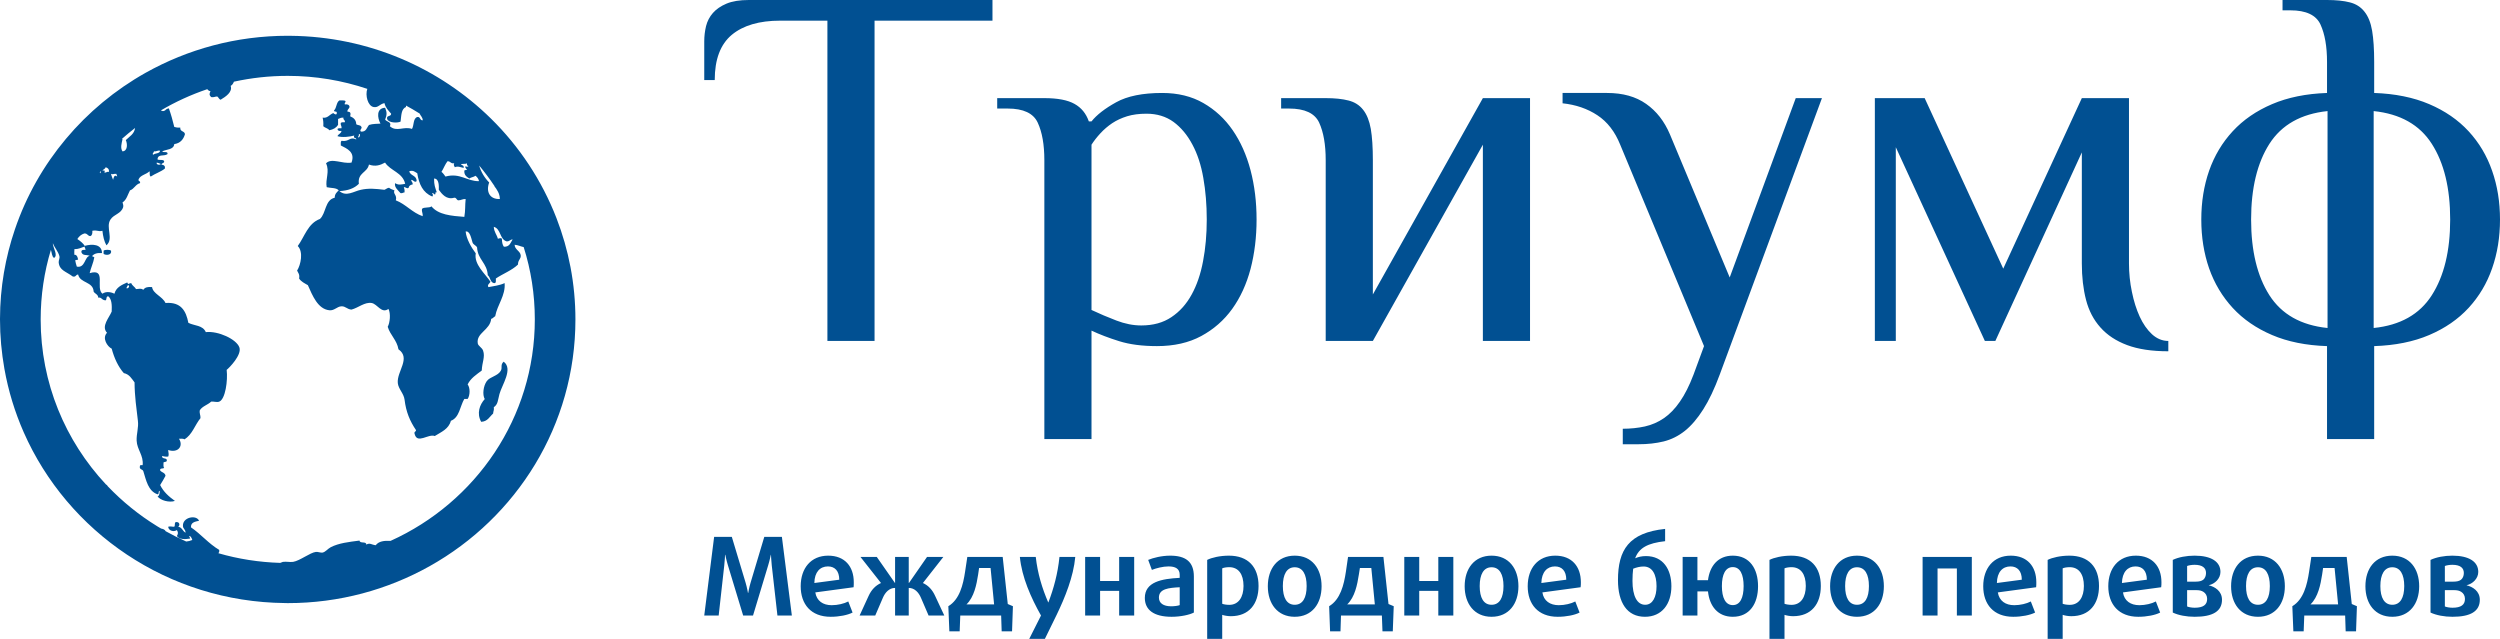 <svg width="270" height="69" viewBox="0 0 270 69" fill="none" xmlns="http://www.w3.org/2000/svg">
<g clip-path="url(#clip0)">
<path d="M107.187 0V2.231H94.452V36.823H89.36V2.231H84.268C82.004 2.231 80.258 2.743 79.027 3.767C77.803 4.791 77.191 6.419 77.191 8.65H76.059V4.462C76.059 3.908 76.124 3.359 76.254 2.816C76.39 2.28 76.637 1.807 76.996 1.399C77.354 0.991 77.843 0.655 78.461 0.393C79.086 0.131 79.89 0 80.873 0H107.187ZM117.882 33.476C118.748 33.884 119.644 34.265 120.572 34.619C121.493 34.972 122.387 35.149 123.253 35.149C124.539 35.149 125.624 34.85 126.508 34.253C127.399 33.662 128.125 32.854 128.688 31.83C129.257 30.806 129.671 29.596 129.931 28.2C130.197 26.81 130.33 25.313 130.33 23.71C130.33 22.113 130.206 20.616 129.959 19.221C129.718 17.825 129.322 16.617 128.772 15.6C128.227 14.575 127.55 13.765 126.74 13.167C125.924 12.576 124.95 12.28 123.818 12.28C123.027 12.28 122.331 12.372 121.731 12.555C121.125 12.744 120.587 12.993 120.118 13.304C119.648 13.621 119.224 13.984 118.847 14.393C118.47 14.801 118.148 15.212 117.882 15.627V33.476ZM112.79 17.3C112.79 15.624 112.552 14.274 112.076 13.249C111.606 12.232 110.524 11.723 108.829 11.723H107.698V10.598H112.79C114.224 10.598 115.31 10.805 116.046 11.22C116.781 11.628 117.298 12.259 117.595 13.112H117.882C118.445 12.405 119.332 11.716 120.544 11.046C121.75 10.375 123.407 10.04 125.516 10.04C127.216 10.04 128.697 10.403 129.959 11.128C131.226 11.854 132.284 12.832 133.131 14.063C133.978 15.289 134.621 16.73 135.06 18.388C135.493 20.04 135.71 21.814 135.71 23.71C135.71 25.606 135.493 27.383 135.06 29.041C134.621 30.693 133.96 32.135 133.075 33.366C132.191 34.591 131.078 35.567 129.736 36.292C128.394 37.018 126.799 37.38 124.95 37.38C123.367 37.38 122.01 37.204 120.878 36.85C119.746 36.496 118.748 36.115 117.882 35.707V47.42H112.79V17.3ZM160.15 15.627L148.269 36.823H143.176V17.3C143.176 15.624 142.941 14.274 142.471 13.249C142.001 12.232 140.916 11.723 139.216 11.723H138.362V10.598H143.176C144.16 10.598 144.979 10.683 145.634 10.854C146.296 11.018 146.825 11.354 147.22 11.86C147.616 12.36 147.891 13.045 148.046 13.917C148.194 14.795 148.269 15.923 148.269 17.3V31.802L160.15 10.598H165.243V36.823H160.15V15.627ZM184.035 37.38L174.982 15.627C174.413 14.213 173.591 13.152 172.515 12.445C171.445 11.738 170.193 11.308 168.758 11.156V10.04H173.563C175.263 10.04 176.67 10.433 177.783 11.22C178.896 12 179.753 13.097 180.352 14.511L186.808 29.965L193.941 10.598H196.77L185.732 40.453C185.17 41.977 184.576 43.229 183.951 44.211C183.327 45.198 182.665 45.973 181.966 46.533C181.268 47.088 180.504 47.469 179.675 47.676C178.847 47.878 177.941 47.978 176.958 47.978H175.26V46.305C176.095 46.305 176.89 46.222 177.644 46.058C178.398 45.887 179.085 45.589 179.703 45.162C180.328 44.735 180.903 44.141 181.428 43.379C181.96 42.617 182.452 41.641 182.903 40.453L184.035 37.38ZM215.497 36.823H214.366L204.747 15.901V36.823H202.484V10.598H207.864L216.351 29.014L224.838 10.598H229.93V28.456C229.93 29.498 230.035 30.519 230.245 31.519C230.449 32.525 230.731 33.418 231.089 34.198C231.448 34.978 231.89 35.612 232.416 36.1C232.948 36.582 233.535 36.823 234.178 36.823V37.938C232.403 37.938 230.922 37.716 229.735 37.271C228.542 36.826 227.58 36.192 226.85 35.369C226.115 34.552 225.595 33.558 225.292 32.388C224.989 31.217 224.838 29.907 224.838 28.456V16.459L215.497 36.823ZM256.356 35.423C259.225 35.131 261.318 33.951 262.635 31.885C263.959 29.818 264.62 27.093 264.62 23.71C264.62 20.327 263.959 17.602 262.635 15.536C261.318 13.475 259.225 12.296 256.356 11.997V35.423ZM251.319 6.693C251.319 5.023 251.084 3.676 250.614 2.652C250.144 1.628 249.059 1.116 247.359 1.116H246.514V0H251.319C252.302 0 253.125 0.085 253.786 0.256C254.442 0.421 254.968 0.756 255.363 1.262C255.765 1.762 256.04 2.448 256.189 3.319C256.337 4.197 256.411 5.322 256.411 6.693V10.04C258.675 10.119 260.657 10.522 262.357 11.247C264.058 11.972 265.474 12.948 266.605 14.173C267.737 15.398 268.584 16.822 269.147 18.443C269.716 20.059 270 21.814 270 23.71C270 25.606 269.716 27.365 269.147 28.986C268.584 30.602 267.737 32.025 266.605 33.256C265.474 34.482 264.058 35.457 262.357 36.182C260.657 36.908 258.675 37.307 256.411 37.38V47.42H251.319V37.38C249.056 37.307 247.077 36.908 245.383 36.182C243.682 35.457 242.266 34.482 241.135 33.256C240.003 32.025 239.153 30.602 238.584 28.986C238.021 27.365 237.74 25.606 237.74 23.71C237.74 21.814 238.021 20.059 238.584 18.443C239.153 16.822 240.003 15.398 241.135 14.173C242.266 12.948 243.682 11.972 245.383 11.247C247.077 10.522 249.056 10.119 251.319 10.04V6.693ZM251.375 11.997C248.512 12.296 246.419 13.475 245.095 15.536C243.778 17.602 243.12 20.327 243.12 23.71C243.12 27.093 243.778 29.818 245.095 31.885C246.419 33.951 248.512 35.131 251.375 35.423V11.997Z" fill="#015092"/>
<path d="M85.52 66.476L84.444 57.982H82.543L81.058 62.947C80.91 63.441 80.808 64.035 80.808 64.035H80.78C80.78 64.035 80.678 63.441 80.53 62.947L79.036 57.982H77.126L76.059 66.476H77.617L78.22 61.063C78.285 60.542 78.304 59.92 78.304 59.92H78.332C78.332 59.92 78.452 60.524 78.619 61.063L80.261 66.476H81.327L82.96 61.063C83.127 60.524 83.248 59.92 83.248 59.92H83.266C83.266 59.92 83.294 60.542 83.35 61.063L83.962 66.476H85.52ZM92.208 62.883C92.208 61.164 91.224 60.011 89.444 60.011C87.579 60.011 86.475 61.374 86.475 63.312C86.475 65.26 87.588 66.613 89.713 66.613C90.64 66.613 91.54 66.431 92.078 66.156L91.614 64.958C91.159 65.196 90.473 65.361 89.824 65.361C88.887 65.361 88.201 64.903 88.052 63.98L92.189 63.422C92.208 63.239 92.208 63.066 92.208 62.883ZM90.64 62.608L87.95 62.965C87.969 61.785 88.562 61.173 89.416 61.173C90.158 61.173 90.64 61.657 90.64 62.608ZM101.984 66.476L101.001 64.373C100.704 63.715 100.277 63.239 99.674 62.965L101.882 60.149H100.12L98.172 62.956H98.144V60.149H96.669V62.956H96.65L94.693 60.149H92.931L95.148 62.965C94.545 63.239 94.1 63.715 93.803 64.373L92.838 66.476H94.526L95.352 64.556C95.593 63.989 96.038 63.495 96.669 63.495V66.476H98.144V63.495C98.775 63.495 99.22 63.989 99.461 64.556L100.287 66.476H101.984ZM109.395 65.471L108.839 65.233L108.291 60.149H104.47L104.229 61.749C104.015 63.166 103.635 64.739 102.42 65.471L102.531 68.186H103.644L103.709 66.476H108.124L108.18 68.186H109.302L109.395 65.471ZM107.364 65.278H104.377C105.203 64.492 105.472 63.12 105.638 62.051L105.741 61.347H106.983L107.364 65.278ZM116.129 60.149H114.422C114.237 61.968 113.801 63.55 113.226 65.059H113.207C112.549 63.532 112.066 61.95 111.862 60.149H110.146C110.36 62.343 111.334 64.529 112.428 66.476L111.157 69H112.846L114.126 66.385C115.016 64.538 115.934 62.288 116.129 60.149ZM122.492 66.476V60.149H120.869V62.746H118.81V60.149H117.196V66.476H118.81V63.815H120.869V66.476H122.492ZM128.938 66.156V62.261C128.938 60.642 128.02 60.011 126.378 60.011C125.451 60.011 124.533 60.249 124.004 60.469L124.403 61.548C124.857 61.365 125.599 61.173 126.202 61.173C126.944 61.173 127.408 61.42 127.408 62.078V62.407C125.46 62.508 123.642 62.846 123.642 64.574C123.642 65.864 124.607 66.613 126.536 66.613C127.501 66.613 128.465 66.403 128.938 66.156ZM127.408 65.352C127.241 65.425 126.833 65.48 126.49 65.48C125.646 65.48 125.163 65.141 125.163 64.538C125.163 63.587 126.211 63.486 127.408 63.422V65.352ZM135.923 63.285C135.923 61.228 134.791 60.011 132.723 60.011C131.758 60.011 130.859 60.222 130.376 60.469V69H131.999V66.403C132.203 66.476 132.584 66.549 132.927 66.549C134.893 66.549 135.923 65.233 135.923 63.285ZM134.3 63.285C134.3 64.483 133.771 65.324 132.76 65.324C132.472 65.324 132.129 65.269 131.999 65.205V61.383C132.139 61.31 132.454 61.255 132.751 61.255C133.752 61.255 134.3 62.005 134.3 63.285ZM142.731 63.312C142.731 61.42 141.702 60.011 139.828 60.011C137.964 60.011 136.925 61.42 136.925 63.312C136.925 65.196 137.964 66.613 139.828 66.613C141.702 66.613 142.731 65.196 142.731 63.312ZM141.117 63.294C141.117 64.565 140.691 65.315 139.828 65.315C138.975 65.315 138.548 64.565 138.548 63.294C138.548 62.032 138.975 61.264 139.828 61.264C140.691 61.264 141.117 62.032 141.117 63.294ZM150.523 65.471L149.957 65.233L149.409 60.149H145.588L145.356 61.749C145.143 63.166 144.762 64.739 143.547 65.471L143.649 68.186H144.772L144.827 66.476H149.243L149.307 68.186H150.421L150.523 65.471ZM148.482 65.278H145.495C146.33 64.492 146.59 63.12 146.757 62.051L146.868 61.347H148.102L148.482 65.278ZM156.96 66.476V60.149H155.337V62.746H153.277V60.149H151.663V66.476H153.277V63.815H155.337V66.476H156.96ZM163.991 63.312C163.991 61.42 162.961 60.011 161.087 60.011C159.223 60.011 158.184 61.42 158.184 63.312C158.184 65.196 159.223 66.613 161.087 66.613C162.961 66.613 163.991 65.196 163.991 63.312ZM162.377 63.294C162.377 64.565 161.95 65.315 161.087 65.315C160.234 65.315 159.807 64.565 159.807 63.294C159.807 62.032 160.234 61.264 161.087 61.264C161.95 61.264 162.377 62.032 162.377 63.294ZM170.734 62.883C170.734 61.164 169.741 60.011 167.97 60.011C166.096 60.011 164.992 61.374 164.992 63.312C164.992 65.26 166.115 66.613 168.229 66.613C169.157 66.613 170.066 66.431 170.595 66.156L170.131 64.958C169.686 65.196 168.99 65.361 168.35 65.361C167.413 65.361 166.718 64.903 166.578 63.98L170.706 63.422C170.734 63.239 170.734 63.066 170.734 62.883ZM169.157 62.608L166.467 62.965C166.495 61.785 167.089 61.173 167.933 61.173C168.684 61.173 169.157 61.657 169.157 62.608ZM180.51 63.312C180.51 61.493 179.62 60.057 177.765 60.057C177.301 60.057 176.93 60.149 176.596 60.295C177.004 59.179 177.941 58.658 179.833 58.448V57.122C175.91 57.533 174.741 59.39 174.741 62.663C174.741 65.068 175.715 66.613 177.653 66.613C179.49 66.613 180.51 65.224 180.51 63.312ZM178.906 63.312C178.906 64.474 178.488 65.315 177.681 65.315C176.8 65.315 176.308 64.364 176.308 62.736C176.308 62.243 176.336 61.804 176.383 61.42C176.726 61.283 177.125 61.182 177.505 61.182C178.47 61.182 178.906 62.069 178.906 63.312ZM189.869 63.312C189.869 61.42 188.96 60.011 187.142 60.011C185.547 60.011 184.656 61.118 184.462 62.663H183.321V60.149H181.725V66.476H183.321V63.87H184.462C184.628 65.471 185.528 66.613 187.142 66.613C188.96 66.613 189.869 65.196 189.869 63.312ZM188.311 63.294C188.311 64.565 187.931 65.352 187.142 65.352C186.354 65.352 185.964 64.565 185.964 63.294C185.964 62.032 186.354 61.246 187.142 61.246C187.931 61.246 188.311 62.032 188.311 63.294ZM196.649 63.285C196.649 61.228 195.527 60.011 193.449 60.011C192.485 60.011 191.585 60.222 191.103 60.469V69H192.726V66.403C192.93 66.476 193.31 66.549 193.654 66.549C195.62 66.549 196.649 65.233 196.649 63.285ZM195.026 63.285C195.026 64.483 194.498 65.324 193.487 65.324C193.199 65.324 192.856 65.269 192.726 65.205V61.383C192.865 61.31 193.18 61.255 193.477 61.255C194.479 61.255 195.026 62.005 195.026 63.285ZM203.458 63.312C203.458 61.42 202.428 60.011 200.554 60.011C198.69 60.011 197.651 61.42 197.651 63.312C197.651 65.196 198.69 66.613 200.554 66.613C202.428 66.613 203.458 65.196 203.458 63.312ZM201.844 63.294C201.844 64.565 201.417 65.315 200.554 65.315C199.701 65.315 199.274 64.565 199.274 63.294C199.274 62.032 199.701 61.264 200.554 61.264C201.417 61.264 201.844 62.032 201.844 63.294ZM212.956 66.476V60.149H207.641V66.476H209.255V61.392H211.342V66.476H212.956ZM219.922 62.883C219.922 61.164 218.938 60.011 217.158 60.011C215.293 60.011 214.189 61.374 214.189 63.312C214.189 65.26 215.302 66.613 217.427 66.613C218.354 66.613 219.254 66.431 219.792 66.156L219.328 64.958C218.874 65.196 218.187 65.361 217.538 65.361C216.601 65.361 215.915 64.903 215.766 63.98L219.903 63.422C219.922 63.239 219.922 63.066 219.922 62.883ZM218.354 62.608L215.664 62.965C215.683 61.785 216.276 61.173 217.13 61.173C217.872 61.173 218.354 61.657 218.354 62.608ZM226.693 63.285C226.693 61.228 225.561 60.011 223.493 60.011C222.528 60.011 221.628 60.222 221.146 60.469V69H222.769V66.403C222.973 66.476 223.354 66.549 223.697 66.549C225.663 66.549 226.693 65.233 226.693 63.285ZM225.06 63.285C225.06 64.483 224.541 65.324 223.53 65.324C223.242 65.324 222.899 65.269 222.769 65.205V61.383C222.908 61.31 223.224 61.255 223.521 61.255C224.513 61.255 225.06 62.005 225.06 63.285ZM233.436 62.883C233.436 61.164 232.444 60.011 230.672 60.011C228.798 60.011 227.695 61.374 227.695 63.312C227.695 65.26 228.817 66.613 230.932 66.613C231.859 66.613 232.768 66.431 233.297 66.156L232.833 64.958C232.388 65.196 231.692 65.361 231.052 65.361C230.115 65.361 229.42 64.903 229.281 63.98L233.408 63.422C233.436 63.239 233.436 63.066 233.436 62.883ZM231.859 62.608L229.169 62.965C229.197 61.785 229.791 61.173 230.635 61.173C231.386 61.173 231.859 61.657 231.859 62.608ZM239.975 64.775C239.975 63.825 239.196 63.367 238.547 63.212V63.203C239.205 63.066 239.808 62.49 239.808 61.767C239.808 60.67 238.825 60.011 237.016 60.011C236.145 60.011 235.273 60.176 234.66 60.469V66.156C235.273 66.449 236.145 66.613 237.026 66.613C238.964 66.613 239.975 66.028 239.975 64.775ZM238.25 61.886C238.25 62.197 238.129 62.471 237.944 62.618C237.749 62.755 237.517 62.819 237.091 62.819H236.209V61.127C236.386 61.054 236.72 60.999 237.016 60.999C237.87 60.999 238.25 61.337 238.25 61.886ZM238.371 64.684C238.371 65.324 237.944 65.635 237.026 65.635C236.738 65.635 236.395 65.58 236.209 65.498V63.733H237.109C237.564 63.733 237.749 63.788 237.962 63.916C238.213 64.071 238.371 64.337 238.371 64.684ZM246.765 63.312C246.765 61.42 245.726 60.011 243.862 60.011C241.988 60.011 240.958 61.42 240.958 63.312C240.958 65.196 241.988 66.613 243.862 66.613C245.726 66.613 246.765 65.196 246.765 63.312ZM245.142 63.294C245.142 64.565 244.715 65.315 243.862 65.315C242.999 65.315 242.572 64.565 242.572 63.294C242.572 62.032 242.999 61.264 243.862 61.264C244.715 61.264 245.142 62.032 245.142 63.294ZM254.547 65.471L253.991 65.233L253.443 60.149H249.622L249.381 61.749C249.167 63.166 248.787 64.739 247.572 65.471L247.683 68.186H248.796L248.861 66.476H253.276L253.332 68.186H254.454L254.547 65.471ZM252.516 65.278H249.529C250.355 64.492 250.624 63.12 250.79 62.051L250.893 61.347H252.135L252.516 65.278ZM261.272 63.312C261.272 61.42 260.233 60.011 258.369 60.011C256.495 60.011 255.465 61.42 255.465 63.312C255.465 65.196 256.495 66.613 258.369 66.613C260.233 66.613 261.272 65.196 261.272 63.312ZM259.658 63.294C259.658 64.565 259.222 65.315 258.369 65.315C257.515 65.315 257.079 64.565 257.079 63.294C257.079 62.032 257.515 61.264 258.369 61.264C259.222 61.264 259.658 62.032 259.658 63.294ZM267.82 64.775C267.82 63.825 267.032 63.367 266.392 63.212V63.203C267.041 63.066 267.653 62.49 267.653 61.767C267.653 60.67 266.661 60.011 264.852 60.011C263.99 60.011 263.118 60.176 262.496 60.469V66.156C263.118 66.449 263.99 66.613 264.871 66.613C266.809 66.613 267.82 66.028 267.82 64.775ZM266.095 61.886C266.095 62.197 265.974 62.471 265.78 62.618C265.594 62.755 265.353 62.819 264.926 62.819H264.045V61.127C264.221 61.054 264.555 60.999 264.852 60.999C265.715 60.999 266.095 61.337 266.095 61.886ZM266.216 64.684C266.216 65.324 265.78 65.635 264.871 65.635C264.583 65.635 264.24 65.58 264.045 65.498V63.733H264.954C265.399 63.733 265.594 63.788 265.807 63.916C266.058 64.071 266.216 64.337 266.216 64.684Z" fill="#015092"/>
<path d="M11.19 27.074C11.19 27.192 11.19 27.302 11.19 27.421C11.463 27.611 12.104 27.548 11.992 27.074C11.839 26.946 11.334 26.946 11.19 27.074Z" fill="#015092"/>
<path d="M53.257 44.663C53.265 44.411 53.385 44.292 53.329 43.984C53.794 43.652 53.753 43.257 53.938 42.569C54.211 41.558 55.445 39.835 54.395 39.061C54.01 39.409 54.283 39.685 54.09 40.033C53.778 40.611 52.92 40.681 52.576 41.155C52.199 41.677 52.079 42.625 52.352 43.099C51.798 43.707 51.462 44.647 51.966 45.556C52.664 45.524 52.872 45.003 53.257 44.663Z" fill="#015092"/>
<path d="M60.102 23.565C58.523 19.488 56.094 15.823 53.017 12.801C47.461 7.344 39.823 3.949 31.374 3.867C31.27 3.867 31.174 3.863 31.077 3.863C25.49 3.863 20.256 5.324 15.727 7.861C9.138 11.563 4.056 17.567 1.611 24.766C0.577 27.8 0.008 31.048 0 34.422C0 34.454 0 34.469 0 34.501C0 36.31 0.168 38.089 0.473 39.819C0.898 42.213 1.603 44.505 2.558 46.678C7.302 57.449 18.132 65.003 30.772 65.13C30.876 65.13 30.972 65.137 31.077 65.137C36.647 65.137 41.866 63.683 46.387 61.155C55.797 55.892 62.146 45.927 62.146 34.501C62.146 30.645 61.416 26.963 60.102 23.565ZM40.576 58.886C40.111 58.831 39.967 58.594 39.558 58.816C39.573 58.421 38.86 58.745 38.828 58.381C37.674 58.532 36.592 58.65 35.718 59.1C35.398 59.266 35.165 59.606 34.844 59.678C34.628 59.717 34.323 59.575 34.114 59.607C33.473 59.686 32.407 60.555 31.654 60.682C31.309 60.729 30.956 60.634 30.555 60.682C30.468 60.721 30.363 60.752 30.267 60.792C27.951 60.721 25.714 60.365 23.59 59.749C23.645 59.662 23.71 59.575 23.67 59.386C22.523 58.706 21.714 57.695 20.624 56.952C20.6 56.406 21.065 56.343 21.498 56.241C21.209 55.561 19.694 55.854 19.758 56.809C19.773 57.134 20.006 57.11 20.046 57.529C19.718 57.379 19.67 56.944 19.245 56.889C19.445 56.755 19.413 56.399 19.101 56.383C18.765 56.32 18.965 56.779 18.812 56.889C18.452 56.889 18.459 56.81 18.163 56.889C18.196 57.332 18.788 57.482 19.101 57.245C19.254 57.497 19.254 57.632 19.101 57.892C19.374 58.287 20.046 58.248 20.479 58.169C20.624 58.192 20.464 57.971 20.407 57.956C20.56 57.767 20.729 58.161 20.768 58.319C20.552 58.414 20.327 58.462 20.111 58.485C19.349 58.145 18.612 57.773 17.89 57.37C17.81 57.197 17.618 57.126 17.401 57.086C17.249 57.007 17.105 56.912 16.96 56.825C16.96 56.825 16.96 56.825 16.96 56.817C16.952 56.817 16.952 56.817 16.937 56.809C14.989 55.608 13.217 54.169 11.646 52.526C11.598 52.431 11.525 52.352 11.438 52.313C7.061 47.627 4.392 41.369 4.392 34.501C4.392 31.886 4.777 29.366 5.498 26.979C5.602 27.279 5.587 27.698 5.835 27.856C6.276 27.595 5.779 26.86 5.706 26.346C5.706 26.331 5.714 26.307 5.722 26.291C5.89 26.75 6.283 27.16 6.411 27.642C6.483 27.918 6.314 28.109 6.339 28.353C6.428 29.207 7.101 29.302 7.862 29.863C8.223 29.95 8.167 29.642 8.439 29.65C8.648 30.606 10.066 30.385 10.115 31.499C10.259 31.736 10.596 31.784 10.612 32.147C10.997 32.076 10.957 32.423 11.414 32.439C11.55 32.329 11.43 31.973 11.702 32.004C12.071 32.313 12.095 32.961 12.063 33.648C11.798 34.304 10.9 35.245 11.558 35.94C10.997 36.509 11.59 37.433 12.063 37.655C12.343 38.698 12.76 39.591 13.369 40.294C13.979 40.421 14.219 40.895 14.532 41.298C14.54 42.816 14.741 44.127 14.893 45.447C14.989 46.166 14.724 46.885 14.757 47.589C14.797 48.561 15.526 49.192 15.405 50.236C15.285 50.244 15.125 50.204 15.116 50.307C14.996 50.742 15.397 50.647 15.477 50.884C15.79 51.903 16.006 53.026 17 53.381C17.225 53.412 17.056 53.049 17.225 53.033C17.297 52.843 17.248 53.642 17.009 53.602C17.321 54.052 18.29 54.305 18.892 54.099C18.251 53.641 17.658 53.127 17.297 52.385C17.506 52.069 17.689 51.721 17.874 51.389C17.834 51.041 17.465 51.033 17.297 50.812C17.232 50.512 17.618 50.654 17.73 50.527C17.618 50.425 17.665 50.164 17.658 49.95C17.746 49.855 18.011 49.926 18.018 49.737C18.051 49.382 17.441 49.642 17.513 49.239C17.698 49.303 17.899 49.335 18.163 49.31C18.283 49.066 18.163 48.836 18.163 48.599C19.237 48.962 19.846 48.164 19.325 47.382C19.534 47.39 19.798 47.343 19.91 47.453C20.76 46.963 21.041 45.904 21.651 45.161C21.674 44.83 21.515 44.671 21.579 44.308C21.851 43.866 22.436 43.731 22.804 43.376C23.134 43.344 23.422 43.478 23.679 43.376C24.344 43.114 24.616 41.093 24.48 39.946C24.753 39.733 26.147 38.319 25.851 37.512C25.53 36.627 23.558 35.719 22.228 35.869C21.891 35.102 21.009 35.205 20.343 34.865C20.095 33.585 19.557 32.589 17.875 32.723C17.546 32.012 16.52 31.727 16.424 31.008C15.958 30.953 15.638 31.04 15.486 31.293C15.213 31.119 15.077 31.198 14.685 31.222C14.556 30.961 14.275 30.867 14.18 30.582C13.844 30.582 13.876 30.82 13.739 30.503C13.138 30.772 12.537 31.033 12.36 31.72C12.095 31.586 11.511 31.404 11.061 31.72C10.284 31.096 11.542 28.939 9.683 29.5C9.819 28.907 10.075 28.417 10.187 27.792C10.1 27.729 10.011 27.698 9.939 27.666C10.148 27.405 10.492 27.287 11.014 27.334C11.014 26.346 9.932 26.33 9.146 26.552C9.017 26.323 8.713 26.054 8.352 25.817C8.529 25.533 8.769 25.32 9.098 25.216C9.451 25.185 9.459 25.485 9.756 25.501C9.948 25.43 9.996 25.208 9.971 24.924C10.525 24.813 10.589 25.051 11.061 24.924C11.126 25.525 11.253 26.078 11.494 26.497C12.312 25.785 11.382 24.553 11.927 23.715C12.328 23.107 13.081 23.107 13.306 22.357C13.347 22.119 13.258 22.024 13.234 21.859C13.667 21.59 13.795 21.021 14.036 20.563C14.5 20.405 14.628 19.915 15.117 19.781C15.214 19.497 14.885 19.639 14.973 19.354C15.181 18.895 15.815 18.84 16.136 18.501C16.232 18.611 16.071 18.919 16.28 19.07C16.745 18.746 17.362 18.564 17.803 18.208C17.867 17.892 17.674 17.813 17.442 17.781C17.451 17.576 17.747 17.654 17.731 17.426C17.683 17.173 17.178 17.347 17.01 17.213C17.066 16.579 17.683 16.929 18.091 16.644C18.163 16.287 17.635 16.52 17.514 16.354C17.963 16.108 18.757 16.196 18.821 15.563C19.47 15.469 19.807 15.062 19.975 14.493C19.943 14.125 19.415 14.248 19.471 13.777C19.206 13.801 18.997 13.765 18.822 13.71C18.654 13.015 18.469 12.339 18.236 11.703C18.028 11.731 17.9 11.833 17.795 11.964C17.78 11.956 17.772 11.944 17.755 11.94C17.683 12.035 17.514 12.004 17.378 11.921C18.949 10.997 20.624 10.226 22.388 9.63C22.468 9.732 22.556 9.831 22.733 9.847C22.597 10.143 22.588 10.265 22.804 10.486C23.101 10.542 23.221 10.419 23.462 10.419C23.606 10.514 23.646 10.715 23.822 10.774C24.375 10.438 25.136 9.948 24.912 9.273C25.089 9.186 25.186 9.012 25.265 8.822C27.141 8.411 29.08 8.194 31.077 8.194C34.083 8.194 36.968 8.691 39.669 9.597C39.428 10.284 39.717 11.454 40.358 11.561C40.856 11.644 40.976 11.257 41.521 11.134C41.633 11.636 41.954 11.944 42.242 12.276C42.258 12.628 41.706 12.415 41.81 12.849C41.954 13.288 42.947 13.3 43.261 13.133C43.349 12.505 43.317 11.762 43.846 11.561C43.855 11.498 43.855 11.443 43.846 11.399C44.351 11.671 44.84 11.96 45.322 12.264C45.402 12.497 45.65 12.651 45.658 12.995C45.313 13.014 45.433 12.588 45.072 12.635C44.599 12.781 44.728 13.528 44.495 13.924C43.621 13.607 42.836 14.291 42.106 13.635C42.331 13.153 41.786 13.181 41.594 12.92C41.786 12.406 41.81 12.169 41.594 11.636C40.624 11.687 40.752 12.718 41.089 13.351C40.768 13.379 40.24 13.359 39.854 13.497C39.606 13.777 39.566 14.264 38.981 14.213C38.756 14.015 39.229 13.857 38.981 13.635C38.877 13.497 38.612 13.529 38.476 13.422C38.46 12.932 38.179 12.711 37.819 12.561C37.875 12.296 37.915 12.055 37.53 12.063C37.482 11.759 37.763 11.775 37.746 11.49C37.699 11.308 37.514 11.242 37.241 11.277C37.177 11.075 37.346 11.092 37.313 10.922C37.193 10.799 36.888 10.862 36.656 10.847C36.312 11.056 36.368 11.653 36.079 11.922C36.047 12.147 36.432 11.945 36.368 12.206C36.415 12.491 36.023 12.297 36.007 12.206C35.534 12.391 35.414 12.787 34.844 12.707C34.909 12.98 34.941 13.285 34.916 13.636C35.101 13.818 35.429 13.849 35.565 14.067C35.998 13.98 36.311 13.802 36.511 13.489C36.511 13.276 36.511 13.063 36.511 12.85C36.688 12.786 36.832 12.68 37.097 12.707C37.025 12.988 37.312 12.92 37.241 13.202C37.065 13.197 36.888 13.193 36.808 13.276C36.752 13.545 36.928 13.581 36.88 13.85C36.695 13.837 36.527 13.837 36.447 13.925C36.462 14.11 36.615 14.177 36.88 14.138C36.848 14.434 36.535 14.465 36.447 14.707C36.952 14.876 37.81 14.77 38.258 14.636C38.114 14.991 38.491 14.825 38.475 15.063C37.761 14.703 37.737 15.351 36.88 15.209C36.775 15.3 36.808 15.517 36.808 15.71C37.449 16.038 38.395 16.413 37.962 17.562C36.944 17.727 35.806 17.009 35.212 17.64C35.637 18.509 35.116 19.371 35.284 20.216C35.717 20.327 36.342 20.256 36.583 20.564C36.367 20.762 36.15 20.951 36.15 21.354C35.084 21.592 35.228 23.03 34.555 23.646C33.248 24.128 32.903 25.551 32.158 26.57C32.783 27.194 32.487 28.593 32.086 29.225C32.198 29.469 32.39 29.636 32.302 30.078C32.518 30.418 32.895 30.592 33.248 30.797C33.753 31.927 34.322 33.373 35.564 33.508C36.109 33.571 36.39 33.105 36.871 33.081C37.336 33.065 37.472 33.405 37.961 33.436C38.707 33.239 39.388 32.599 40.141 32.725C40.766 32.835 41.199 33.91 41.953 33.364C42.218 33.862 42.112 34.866 41.873 35.292C42.153 36.217 42.859 36.715 43.035 37.726C44.406 38.682 42.835 40.113 42.963 41.377C43.028 42.009 43.605 42.483 43.693 43.163C43.853 44.49 44.262 45.462 44.927 46.45C44.935 46.656 44.679 46.592 44.783 46.876C45.063 47.991 46.258 46.821 46.955 47.09C47.653 46.655 48.462 46.339 48.695 45.446C49.625 45.098 49.673 43.881 50.146 43.083C50.267 43.083 50.387 43.083 50.506 43.083C50.771 42.703 50.795 41.898 50.506 41.518C50.836 40.839 51.461 40.452 52.03 40.017C52.062 39.116 52.414 38.563 52.174 37.868C52.062 37.536 51.637 37.37 51.597 37.077C51.42 35.948 52.927 35.655 53.048 34.438C53.239 34.391 53.32 34.233 53.481 34.154C53.713 32.898 54.611 31.926 54.499 30.574C53.954 30.835 53.28 30.899 52.759 31.009C52.567 30.78 52.887 30.606 52.975 30.432C52.383 29.539 51.172 28.567 51.38 27.358C50.899 26.734 50.361 25.785 50.289 25.003C50.738 24.908 50.883 25.691 51.019 26.141C51.084 26.434 51.404 26.481 51.524 26.718C51.588 28.038 52.614 28.402 52.678 29.721C52.967 29.942 52.927 30.479 53.336 30.574C53.624 30.622 53.544 30.305 53.552 30.076C54.329 29.555 55.275 29.208 55.94 28.575C55.94 28.046 56.277 27.991 56.237 27.571C56.19 27.113 55.58 26.947 55.58 26.434C55.957 26.465 56.213 26.615 56.558 26.686C57.344 29.16 57.76 31.783 57.76 34.501C57.76 45.114 51.372 54.264 42.185 58.413C41.49 58.381 40.912 58.445 40.576 58.886ZM16.569 16.706C16.368 16.642 16.633 16.454 16.633 16.348C16.913 16.384 16.993 16.218 17.29 16.277C17.25 16.618 16.761 16.518 16.569 16.706ZM16.93 17.559C17.098 17.582 17.227 17.646 17.363 17.709C17.298 17.859 16.833 17.804 16.93 17.559ZM13.226 16.348C12.978 15.968 13.138 15.483 13.226 15.06C13.234 15.012 13.21 14.996 13.178 14.989C13.634 14.582 14.108 14.199 14.589 13.819C14.5 14.495 13.971 14.74 13.587 15.132C13.771 15.522 13.803 16.316 13.226 16.348ZM12.648 19.068C12.336 18.792 12.264 19.219 12.216 19.424C12.144 19.211 12.039 19.021 11.992 18.776C12.216 18.878 12.256 18.744 12.576 18.776C12.569 18.91 12.665 18.926 12.648 19.068ZM11.054 18.42C11.158 18.286 11.358 18.247 11.414 18.065C11.647 18.128 11.791 18.262 11.775 18.563C11.526 18.508 11.502 18.674 11.27 18.633C11.35 18.412 11.342 18.404 11.054 18.42ZM10.837 18.713C10.709 18.658 10.829 18.579 10.837 18.492C10.965 18.546 10.845 18.618 10.837 18.713ZM9.146 26.63C9.13 26.797 9.25 26.828 9.234 26.986C8.986 26.97 8.754 26.978 8.793 27.247C8.953 27.665 9.379 27.468 9.691 27.634C9.13 27.705 9.218 28.977 8.296 28.795C8.224 28.582 8.16 28.345 8.12 28.108C8.2 28.092 8.304 28.076 8.44 28.037C8.36 27.594 8.184 27.484 8.031 27.523C8.015 27.317 8.023 27.104 8.04 26.899C8.521 26.923 8.785 26.726 9.146 26.63ZM13.667 31.142C13.659 30.969 13.779 30.929 13.811 30.787C14.076 30.842 13.9 31.174 13.667 31.142ZM55.365 25.856C55.133 26.204 55.045 26.678 54.42 26.647C54.26 26.449 54.211 26.133 54.204 25.785C54.068 25.651 53.938 25.762 53.771 25.785C53.65 25.327 53.353 25.05 53.329 24.497C54.115 24.71 53.947 25.84 54.716 26.069C55.028 26.093 55.085 25.864 55.365 25.856ZM53.401 20.087C53.401 20.103 53.401 20.119 53.409 20.135C53.465 20.213 53.53 20.292 53.586 20.372C53.618 20.419 53.642 20.467 53.666 20.506C53.842 20.775 53.978 21.075 53.987 21.494C52.888 21.541 52.463 20.704 52.832 19.708C52.367 19.25 51.934 18.562 51.751 17.875C52.335 18.578 52.888 19.321 53.401 20.087ZM45.65 23.351C44.503 22.956 43.854 22.071 42.748 21.636C42.916 21.052 42.411 20.949 42.603 20.561C42.387 20.482 42.179 20.412 42.019 20.277C41.803 20.301 41.697 20.435 41.514 20.498C40.608 20.388 39.806 20.309 38.972 20.498C38.195 20.664 37.409 21.28 36.656 20.64C37.593 20.585 38.259 20.348 38.756 19.851C38.596 18.642 39.678 18.657 39.846 17.772C40.536 18.025 41.065 17.843 41.586 17.559C42.172 18.46 43.494 18.633 43.759 19.851C43.382 19.914 43.054 20.032 42.677 19.78C42.541 20.198 43.014 20.578 43.254 20.854C43.478 20.909 43.519 20.775 43.687 20.783C43.719 20.531 43.663 20.38 43.615 20.206C43.831 20.206 43.984 20.419 44.128 20.285C44.168 20.064 44.328 19.953 44.561 19.922C44.609 19.661 44.401 19.646 44.417 19.424C44.657 19.424 44.77 19.764 44.993 19.567C45.018 18.927 44.304 19.006 44.201 18.492C44.634 18.365 44.77 18.547 45.066 18.713C45.243 19.89 45.684 20.815 46.662 21.21C46.782 21.265 46.782 20.879 46.662 20.925C46.734 20.704 46.862 21.005 46.951 20.996C47.127 21.02 46.91 20.672 47.174 20.783C46.99 20.214 46.878 20.009 46.878 19.282C47.447 19.282 47.399 20.151 47.391 20.499C47.727 20.957 48.225 21.605 49.058 21.352C49.314 21.337 49.29 21.597 49.491 21.637C49.803 21.637 49.956 21.471 50.292 21.495C50.212 22.174 50.276 22.711 50.148 23.423C48.729 23.312 47.343 23.201 46.597 22.285C46.381 22.497 45.764 22.325 45.578 22.561C45.522 22.909 45.69 23.027 45.65 23.351ZM38.756 14.488C38.981 14.385 38.86 14.902 38.685 14.843C38.652 14.673 38.812 14.688 38.756 14.488ZM48.111 19.068C47.975 18.894 47.863 18.697 47.678 18.563C47.91 18.199 48.063 17.757 48.327 17.417C48.672 17.393 48.656 17.709 49.057 17.63C48.968 17.842 49.033 17.874 49.121 18.064C49.441 17.907 49.77 18.072 50.075 18.135C50.131 17.859 49.915 17.859 49.779 17.772C49.89 17.63 50.291 17.757 50.435 17.63C50.412 17.795 50.451 17.906 50.58 17.922C50.588 18.072 50.323 17.954 50.219 17.985C50.267 18.136 50.355 18.238 50.452 18.341C50.347 18.349 50.243 18.364 50.147 18.412C50.107 18.925 50.404 19.092 50.684 19.281C50.861 19.139 51.173 19.13 51.349 18.981C51.535 19.123 51.679 19.297 51.735 19.565C50.435 19.597 49.69 18.633 48.111 19.068Z" fill="#015092"/>
</g>
<defs>
<clipPath id="clip0">
<rect width="270" height="69" fill="white"/>
</clipPath>
</defs>
</svg>
